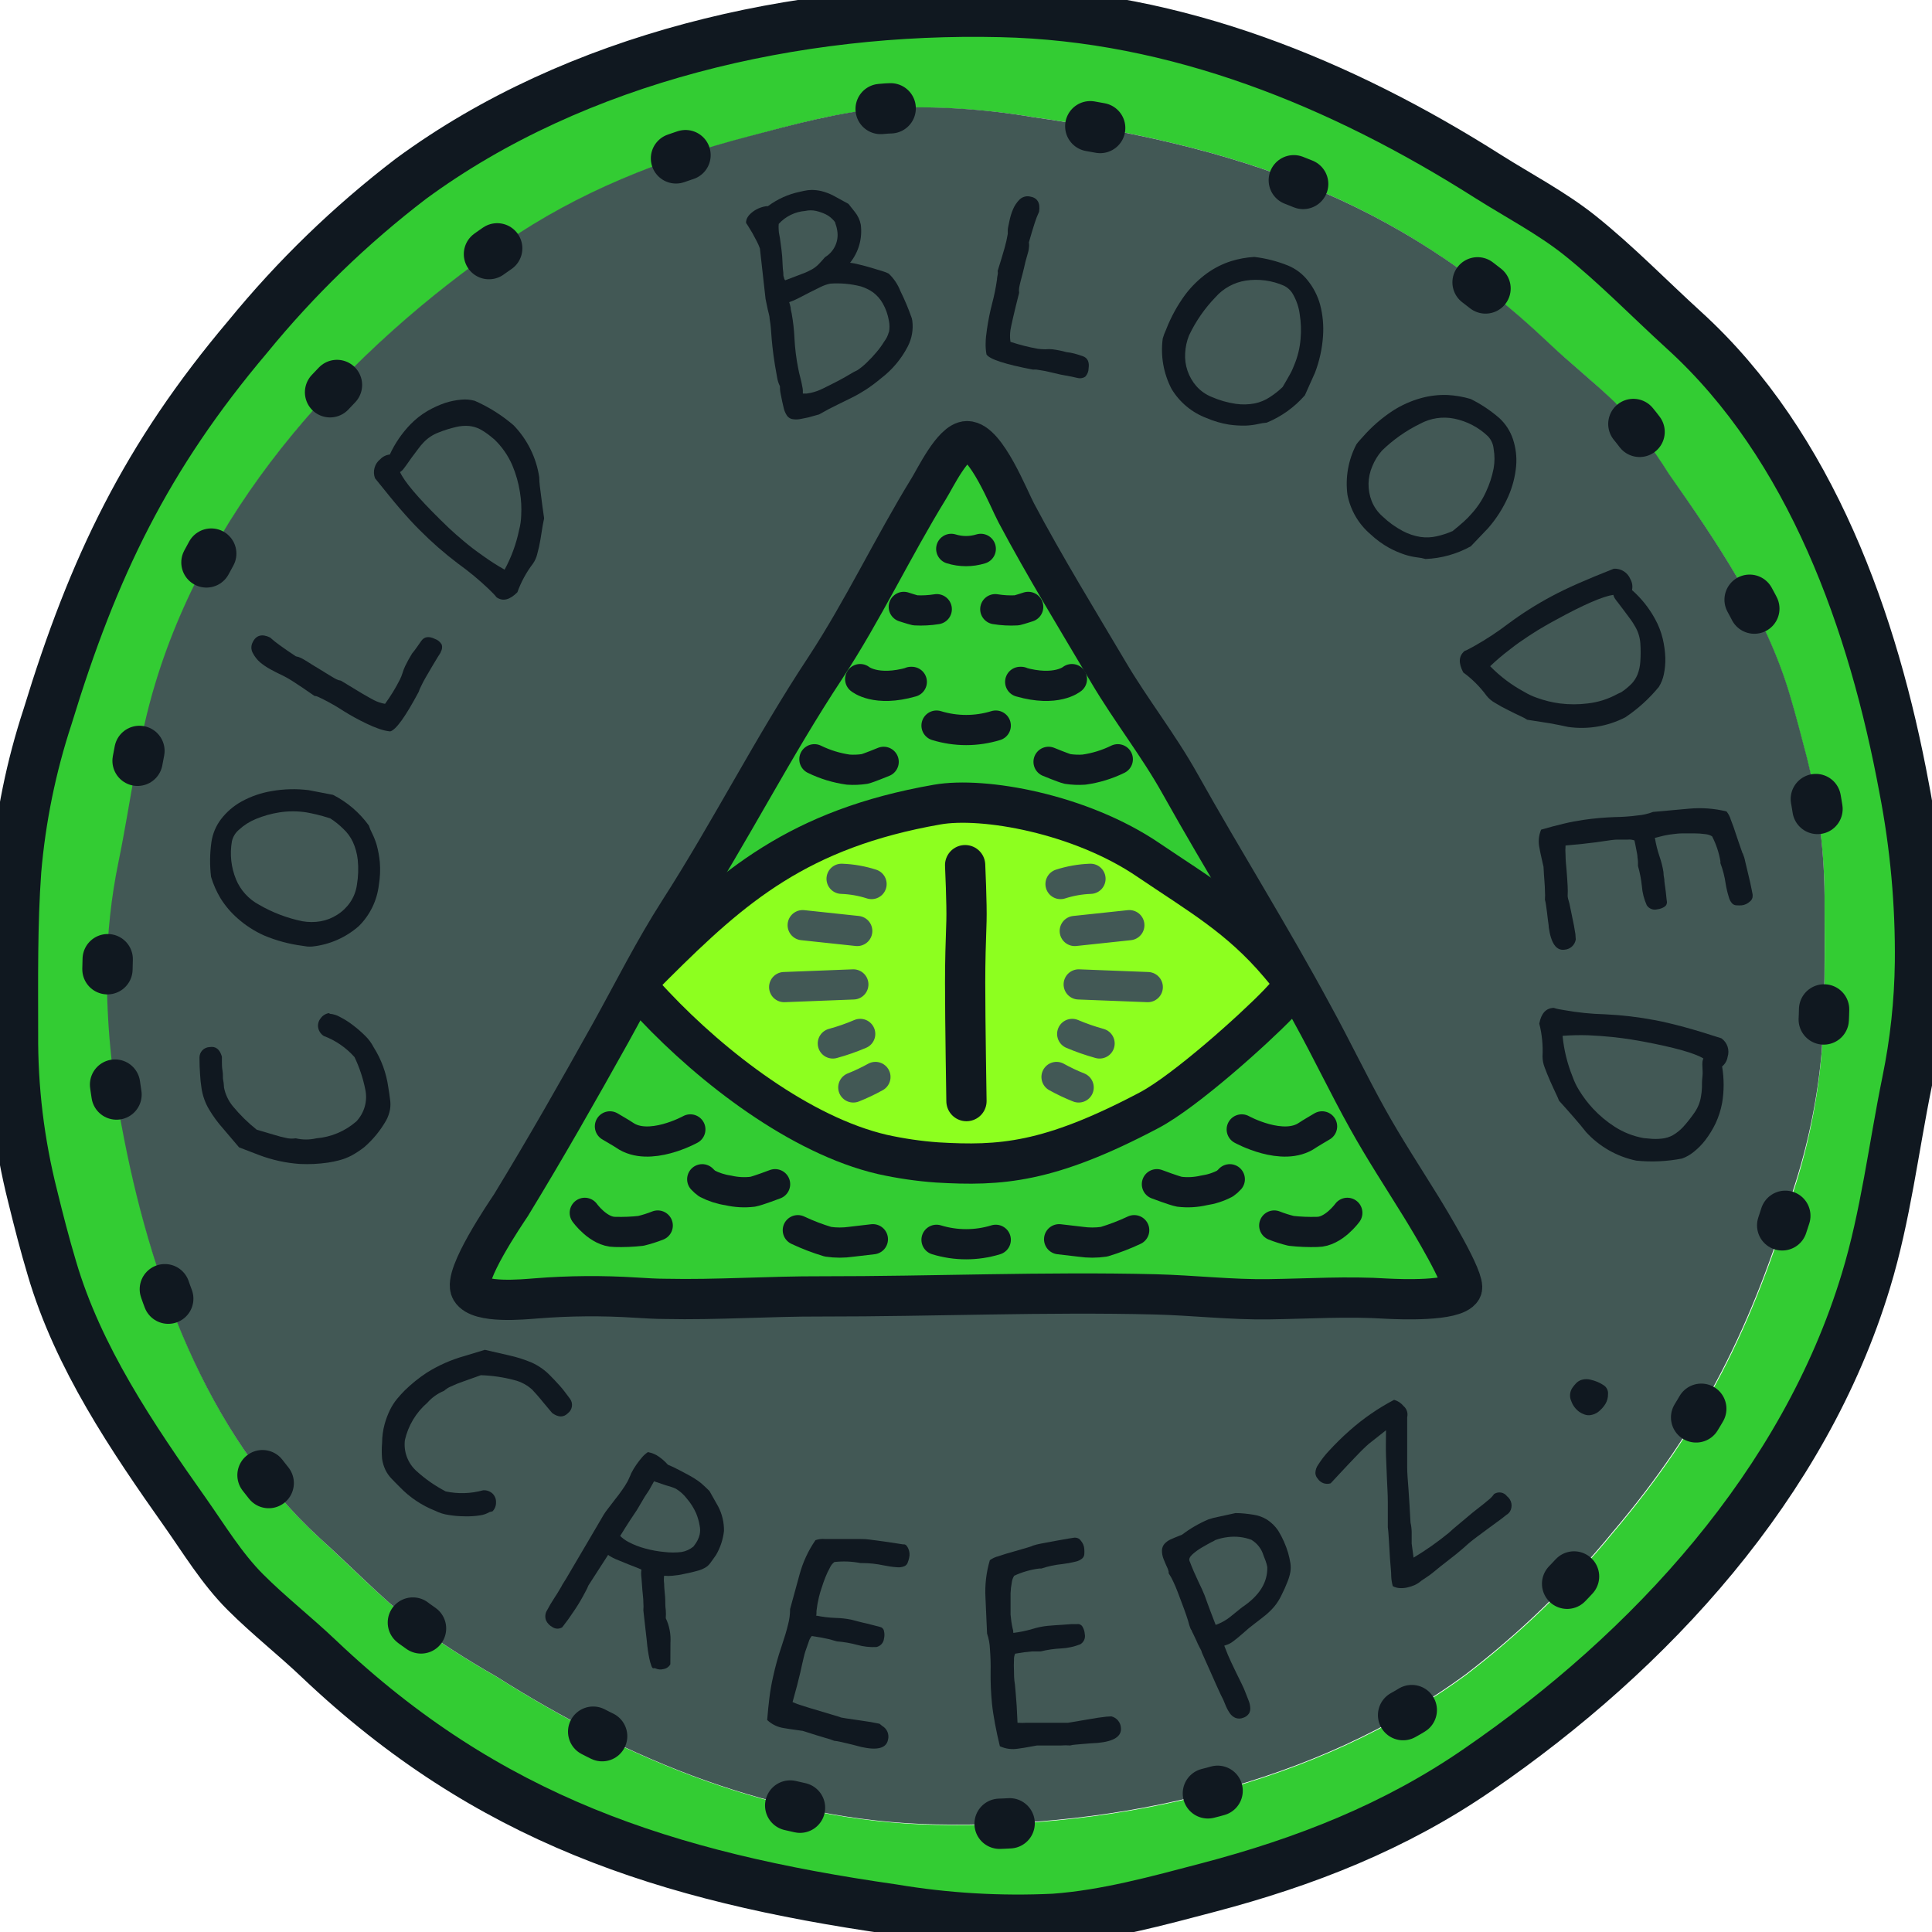 <svg width="96" height="96" viewBox="0 0 96 96" fill="none" xmlns="http://www.w3.org/2000/svg">
<g clip-path="url(#clip0_275:37463)">
<path d="M64.076 48.541C64.341 49.015 64.161 49.223 63.521 49.897C62.881 50.57 61.791 51.58 60.558 52.627C59.49 53.581 58.335 54.432 57.107 55.168C52.115 57.804 49.716 57.946 46.573 57.761C45.657 57.695 44.748 57.562 43.852 57.363C39.779 56.415 35.418 53.044 32.521 49.977C32.047 49.503 31.824 49.209 31.824 48.934C31.826 48.841 31.851 48.75 31.895 48.669C32.077 48.384 32.297 48.125 32.55 47.901C34.313 46.028 36.287 44.366 38.433 42.947C40.924 41.427 43.693 40.418 46.577 39.979C48.872 39.576 53.688 40.429 57.069 42.729C59.614 44.454 61.606 45.573 63.573 47.896C63.758 48.097 63.926 48.312 64.076 48.541Z" fill="#8DFF1F"/>
<path d="M32.541 47.9C32.288 48.125 32.068 48.383 31.886 48.668L31.811 48.626C32.422 47.492 33.053 46.374 33.749 45.279C36.281 41.339 38.424 37.096 41.008 33.19C42.904 30.298 44.326 27.202 46.156 24.268C46.455 23.794 47.341 21.926 48.052 21.921C49.001 21.921 50.129 24.794 50.498 25.481C51.921 28.165 53.523 30.781 55.078 33.403C56.197 35.299 57.562 37.025 58.629 38.935C60.421 42.15 62.355 45.288 64.161 48.493L64.076 48.54C63.926 48.312 63.758 48.096 63.574 47.895C61.606 45.596 59.615 44.454 57.069 42.728C53.684 40.429 48.873 39.575 46.578 39.978C43.693 40.418 40.925 41.426 38.433 42.946C36.285 44.365 34.307 46.027 32.541 47.9Z" fill="#33CC33"/>
<path d="M94.593 39.196C95.152 42.036 95.423 44.925 95.403 47.82C95.378 49.812 95.164 51.798 94.763 53.75C94.086 57.069 93.697 60.416 92.716 63.639C89.658 73.737 82.016 82.043 73.454 87.926C69.334 90.771 64.845 92.525 60.033 93.791C57.52 94.45 54.984 95.156 52.381 95.346C49.695 95.472 47.003 95.313 44.35 94.871C33.058 93.25 24.245 90.396 15.849 82.427C14.659 81.294 13.355 80.275 12.189 79.109C11.023 77.942 10.151 76.496 9.212 75.164C6.567 71.419 3.874 67.446 2.575 63.009C2.224 61.833 1.916 60.639 1.627 59.458C0.955 56.807 0.625 54.081 0.646 51.347C0.646 48.654 0.608 45.947 0.802 43.259C1.024 40.658 1.547 38.092 2.362 35.612C4.637 28.16 7.268 22.694 12.317 16.72C14.703 13.805 17.418 11.177 20.41 8.889C28.644 2.83 39.614 0.355 49.722 0.597C58.468 0.787 66.641 4.134 73.947 8.77C75.445 9.718 77.109 10.586 78.498 11.695C80.309 13.141 81.963 14.843 83.675 16.407C89.99 22.177 93.076 30.99 94.593 39.196ZM90.52 52.271C90.696 49.853 90.672 47.417 90.663 44.994C90.678 42.535 90.382 40.083 89.781 37.698C89.501 36.632 89.226 35.555 88.909 34.498C87.719 30.506 85.296 26.913 82.912 23.561C82.123 22.303 81.227 21.115 80.233 20.011C79.185 18.972 78.01 18.052 76.915 17.033C69.382 9.842 61.45 7.272 51.277 5.812C48.89 5.414 46.468 5.271 44.052 5.385C41.71 5.556 39.425 6.191 37.163 6.807C32.835 7.945 28.791 9.538 25.089 12.084C17.39 17.36 10.506 24.832 7.757 33.92C6.88 36.826 6.529 39.86 5.917 42.823C5.556 44.58 5.362 46.367 5.339 48.161C5.325 50.766 5.57 53.365 6.069 55.922C7.434 63.303 10.212 71.234 15.915 76.449C17.461 77.871 18.945 79.388 20.58 80.687C21.897 81.638 23.265 82.516 24.676 83.318C31.247 87.49 38.6 90.505 46.484 90.676C55.581 90.875 65.447 88.666 72.866 83.214C75.557 81.153 78 78.787 80.148 76.165C84.708 70.788 87.079 65.868 89.127 59.164C89.856 56.928 90.323 54.615 90.52 52.271Z" fill="#33CC33"/>
<path d="M31.838 48.953C31.838 49.228 32.07 49.507 32.535 49.996C35.431 53.063 39.793 56.414 43.865 57.382C44.761 57.58 45.671 57.713 46.586 57.78C49.729 57.965 52.128 57.822 57.12 55.187C58.348 54.451 59.504 53.6 60.572 52.646C61.804 51.598 62.942 50.517 63.535 49.915C64.127 49.313 64.355 49.01 64.089 48.559L64.174 48.512C64.535 49.144 64.887 49.776 65.232 50.408C66.18 52.129 67.014 53.888 67.962 55.59C68.792 57.083 69.731 58.515 70.627 59.965C71.006 60.582 72.879 63.658 72.646 64.061C72.286 64.682 69.546 64.564 68.953 64.535C66.957 64.407 65.066 64.535 63.079 64.564C61.207 64.592 59.315 64.37 57.443 64.322C51.934 64.185 46.378 64.426 40.85 64.422C38.257 64.422 35.635 64.616 33.056 64.554C32.582 64.554 32.108 64.521 31.601 64.493C29.956 64.387 28.305 64.4 26.661 64.531C26.03 64.578 23.817 64.801 23.414 64.104C23.011 63.407 25.153 60.278 25.395 59.913C27.13 57.069 28.747 54.224 30.363 51.323C30.838 50.427 31.34 49.531 31.824 48.64L31.899 48.682C31.857 48.766 31.836 48.859 31.838 48.953Z" fill="#33CC33"/>
<path d="M90.661 44.976C90.661 47.398 90.695 49.835 90.519 52.253C90.312 54.596 89.835 56.907 89.097 59.141C87.049 65.844 84.679 70.765 80.118 76.141C77.971 78.764 75.527 81.129 72.836 83.191C65.427 88.642 55.551 90.852 46.454 90.653C38.58 90.482 31.227 87.467 24.647 83.295C23.235 82.493 21.867 81.614 20.551 80.664C18.915 79.365 17.431 77.82 15.886 76.426C10.197 71.211 7.405 63.303 6.039 55.922C5.54 53.366 5.296 50.766 5.309 48.161C5.332 46.368 5.526 44.58 5.888 42.823C6.499 39.86 6.836 36.826 7.727 33.92C10.486 24.832 17.36 17.361 25.069 12.065C28.771 9.52 32.815 7.927 37.143 6.789C39.404 6.192 41.69 5.556 44.032 5.367C46.455 5.257 48.883 5.407 51.275 5.812C61.44 7.272 69.371 9.842 76.927 17.015C77.999 18.034 79.175 18.954 80.246 19.992C81.239 21.096 82.136 22.284 82.924 23.543C85.295 26.913 87.732 30.488 88.922 34.48C89.239 35.537 89.514 36.613 89.794 37.68C90.39 40.065 90.681 42.517 90.661 44.976ZM72.609 64.057C72.841 63.654 70.968 60.577 70.589 59.961C69.693 58.51 68.754 57.079 67.925 55.585C66.977 53.883 66.123 52.125 65.194 50.404C64.85 49.772 64.497 49.139 64.137 48.507C62.331 45.303 60.397 42.164 58.605 38.95C57.538 37.054 56.172 35.3 55.054 33.418C53.499 30.796 51.92 28.179 50.474 25.496C50.104 24.808 48.957 21.926 48.028 21.936C47.326 21.936 46.44 23.794 46.132 24.282C44.325 27.217 42.894 30.312 40.983 33.204C38.4 37.111 36.242 41.354 33.725 45.293C33.028 46.388 32.398 47.507 31.786 48.64C31.312 49.532 30.838 50.427 30.326 51.323C28.709 54.239 27.093 57.069 25.358 59.914C25.116 60.279 22.987 63.474 23.376 64.105C23.765 64.735 25.993 64.579 26.623 64.531C28.267 64.4 29.918 64.387 31.563 64.493C32.037 64.522 32.535 64.545 33.019 64.555C35.617 64.617 38.234 64.422 40.812 64.422C46.331 64.422 51.887 64.185 57.405 64.323C59.278 64.37 61.169 64.593 63.042 64.564C65.028 64.531 66.92 64.408 68.916 64.536C69.522 64.56 72.263 64.678 72.609 64.057Z" fill="#425855"/>
<path d="M16.398 50.375C16.575 50.391 16.747 50.446 16.9 50.536C17.124 50.65 17.337 50.785 17.535 50.939C17.751 51.102 17.956 51.279 18.147 51.47C18.316 51.634 18.456 51.825 18.564 52.034C18.947 52.638 19.196 53.317 19.294 54.025C19.332 54.253 19.36 54.447 19.38 54.618C19.408 54.787 19.408 54.961 19.38 55.13C19.345 55.319 19.281 55.502 19.19 55.67C18.904 56.173 18.536 56.623 18.099 57.002C17.897 57.161 17.681 57.302 17.455 57.425C17.26 57.525 17.055 57.603 16.843 57.657C16.662 57.705 16.479 57.743 16.293 57.77C15.833 57.837 15.368 57.859 14.904 57.837C14.211 57.79 13.53 57.641 12.88 57.396L11.88 57.012L11.074 56.064C10.813 55.771 10.582 55.453 10.382 55.116C10.191 54.792 10.066 54.435 10.012 54.063C9.976 53.837 9.952 53.609 9.941 53.381C9.922 53.131 9.912 52.856 9.912 52.556C9.91 52.419 9.961 52.288 10.055 52.189C10.149 52.091 10.278 52.033 10.415 52.029C10.718 51.977 10.922 52.139 11.026 52.504C11.026 52.527 11.026 52.608 11.026 52.745C11.026 52.883 11.026 53.03 11.059 53.219C11.093 53.409 11.059 53.551 11.093 53.694C11.126 53.836 11.121 53.973 11.131 54.04C11.197 54.377 11.346 54.692 11.562 54.959C11.918 55.392 12.318 55.786 12.757 56.135L13.629 56.391C13.85 56.462 14.074 56.519 14.302 56.562C14.433 56.581 14.565 56.581 14.696 56.562C15.032 56.641 15.383 56.641 15.72 56.562C16.457 56.502 17.155 56.206 17.711 55.718C17.906 55.51 18.048 55.258 18.125 54.983C18.202 54.708 18.211 54.418 18.152 54.139C18.041 53.582 17.861 53.04 17.616 52.527C17.199 52.057 16.673 51.696 16.085 51.475C16.014 51.429 15.953 51.369 15.906 51.299C15.858 51.229 15.826 51.15 15.81 51.067C15.795 50.984 15.799 50.898 15.821 50.816C15.843 50.734 15.883 50.658 15.938 50.593C16.033 50.459 16.178 50.369 16.341 50.342L16.398 50.375Z" fill="#101820"/>
<path d="M16.549 39.496C17.254 39.855 17.863 40.377 18.327 41.017C18.371 41.153 18.427 41.285 18.493 41.411C18.586 41.598 18.662 41.793 18.72 41.994C18.794 42.267 18.845 42.547 18.872 42.828C18.904 43.21 18.888 43.593 18.825 43.971C18.735 44.745 18.386 45.465 17.834 46.014C17.184 46.587 16.372 46.943 15.511 47.033C15.43 47.038 15.35 47.038 15.269 47.033L15.018 46.995C14.366 46.91 13.728 46.738 13.122 46.483C12.643 46.269 12.2 45.983 11.808 45.635C11.478 45.347 11.192 45.011 10.96 44.639C10.758 44.303 10.599 43.943 10.486 43.568C10.418 42.994 10.425 42.414 10.505 41.842C10.565 41.431 10.728 41.041 10.979 40.709C11.257 40.346 11.607 40.044 12.008 39.823C12.469 39.571 12.969 39.398 13.487 39.311C14.099 39.202 14.723 39.185 15.34 39.263L16.549 39.496ZM16.412 40.666C16.137 40.577 15.904 40.51 15.71 40.467C15.516 40.425 15.354 40.387 15.236 40.368C14.785 40.297 14.326 40.297 13.875 40.368C13.477 40.431 13.087 40.54 12.714 40.695C12.408 40.82 12.127 40.998 11.884 41.221C11.703 41.369 11.577 41.572 11.524 41.8C11.411 42.438 11.482 43.096 11.728 43.696C11.952 44.237 12.358 44.682 12.875 44.957C13.545 45.346 14.273 45.623 15.032 45.777C15.332 45.829 15.638 45.829 15.938 45.777C16.232 45.724 16.512 45.613 16.762 45.45C17.014 45.292 17.23 45.084 17.398 44.838C17.575 44.579 17.69 44.282 17.734 43.971C17.803 43.56 17.818 43.143 17.777 42.729C17.744 42.417 17.661 42.113 17.53 41.828C17.415 41.585 17.254 41.366 17.056 41.183C16.86 40.989 16.644 40.815 16.412 40.666Z" fill="#101820"/>
<path d="M20.935 31.844C21.083 31.635 21.306 31.602 21.603 31.744C21.75 31.793 21.873 31.894 21.949 32.029C21.967 32.087 21.973 32.148 21.965 32.209C21.958 32.269 21.938 32.327 21.907 32.38C21.907 32.422 21.835 32.512 21.745 32.659L21.461 33.133C21.361 33.309 21.262 33.475 21.167 33.636C21.072 33.797 21.006 33.925 20.968 34.006C20.93 34.086 20.902 34.143 20.873 34.2C20.849 34.254 20.828 34.309 20.811 34.366C20.148 35.611 19.674 36.27 19.389 36.343C19.203 36.323 19.02 36.282 18.844 36.219C18.624 36.142 18.409 36.052 18.199 35.949C17.814 35.765 17.439 35.559 17.076 35.333C16.739 35.112 16.389 34.911 16.028 34.731L15.81 34.627C15.753 34.598 15.69 34.581 15.625 34.579C15.227 34.3 14.895 34.077 14.63 33.906C14.432 33.774 14.226 33.655 14.013 33.55L13.847 33.47C13.753 33.426 13.615 33.355 13.435 33.257C13.256 33.159 13.086 33.045 12.928 32.915C12.775 32.782 12.65 32.621 12.558 32.441C12.514 32.36 12.49 32.268 12.49 32.176C12.49 32.083 12.514 31.992 12.558 31.91C12.724 31.559 13.032 31.483 13.421 31.678C13.571 31.813 13.73 31.94 13.895 32.057C14.103 32.209 14.369 32.394 14.701 32.612C14.791 32.627 14.879 32.656 14.961 32.697C15.079 32.758 15.193 32.824 15.303 32.896C15.464 33.001 15.644 33.11 15.834 33.223L16.374 33.555C16.545 33.66 16.659 33.726 16.711 33.75C16.782 33.787 16.859 33.811 16.938 33.821L18.019 34.475C18.289 34.636 18.493 34.74 18.579 34.788C18.752 34.879 18.94 34.941 19.133 34.973C19.41 34.593 19.656 34.192 19.868 33.773C19.922 33.667 19.966 33.556 20.001 33.441C20.035 33.326 20.078 33.214 20.129 33.105C20.233 32.889 20.349 32.678 20.475 32.474C20.622 32.299 20.774 32.076 20.935 31.844Z" fill="#101820"/>
<path d="M25.523 21.134C26.204 21.839 26.649 22.739 26.794 23.708C26.794 23.983 26.841 24.286 26.884 24.623C26.927 24.959 26.974 25.334 27.036 25.747C27.036 25.794 26.998 25.917 26.965 26.121C26.931 26.325 26.898 26.548 26.855 26.804C26.815 27.05 26.761 27.294 26.694 27.534C26.654 27.704 26.581 27.865 26.481 28.008C26.152 28.439 25.891 28.919 25.708 29.43C25.338 29.8 24.992 29.904 24.67 29.677C24.622 29.613 24.57 29.553 24.514 29.496L24.296 29.278C23.809 28.815 23.291 28.386 22.745 27.994C22.075 27.486 21.441 26.932 20.849 26.334C20.555 26.045 20.228 25.685 19.858 25.258C19.488 24.831 19.081 24.31 18.635 23.765C18.572 23.6 18.563 23.419 18.61 23.248C18.657 23.077 18.757 22.926 18.896 22.817C19.021 22.686 19.189 22.603 19.37 22.584C19.626 22.029 19.974 21.521 20.399 21.082C20.648 20.826 20.93 20.604 21.238 20.423C21.515 20.262 21.807 20.128 22.11 20.024C22.374 19.937 22.648 19.882 22.925 19.858C23.148 19.836 23.373 19.856 23.589 19.915C24.291 20.223 24.942 20.634 25.523 21.134ZM24.381 21.684C24.214 21.547 24.035 21.426 23.845 21.323C23.678 21.238 23.496 21.186 23.309 21.167C23.09 21.149 22.869 21.166 22.655 21.219C22.358 21.287 22.066 21.379 21.783 21.494C21.511 21.597 21.265 21.759 21.062 21.968C20.963 22.07 20.871 22.18 20.787 22.295L20.456 22.736L20.171 23.139C20.086 23.253 20.034 23.324 20.01 23.348C19.972 23.391 19.927 23.428 19.877 23.457C20.089 23.928 20.757 24.718 21.882 25.827L22.323 26.254C22.522 26.443 22.764 26.652 23.044 26.889C23.324 27.126 23.632 27.363 23.992 27.614C24.339 27.865 24.7 28.096 25.073 28.306C25.409 27.688 25.652 27.024 25.794 26.334C25.857 26.098 25.892 25.854 25.898 25.609C25.92 25.224 25.899 24.838 25.836 24.457C25.765 23.998 25.637 23.549 25.457 23.12C25.249 22.639 24.948 22.204 24.57 21.84L24.381 21.684Z" fill="#101820"/>
<path d="M45.307 15.815L45.331 15.929C45.39 16.373 45.311 16.825 45.103 17.223C44.785 17.837 44.335 18.372 43.786 18.792C43.548 18.992 43.3 19.179 43.041 19.351C42.816 19.497 42.584 19.63 42.344 19.75L41.595 20.119C41.333 20.243 41.034 20.401 40.699 20.593L40.339 20.693C40.238 20.726 40.135 20.751 40.031 20.769L39.77 20.821C39.631 20.849 39.487 20.849 39.348 20.821C39.245 20.795 39.155 20.731 39.097 20.641C39.019 20.521 38.964 20.387 38.936 20.247C38.893 20.077 38.846 19.854 38.794 19.588C38.766 19.459 38.753 19.327 38.756 19.195C38.682 19.046 38.632 18.886 38.609 18.721C38.533 18.308 38.471 17.948 38.433 17.649C38.395 17.351 38.367 17.095 38.348 16.886C38.329 16.678 38.319 16.488 38.305 16.327C38.293 16.168 38.272 16.009 38.244 15.853C38.244 15.706 38.187 15.554 38.149 15.379C38.111 15.203 38.078 15.042 38.04 14.852L37.76 12.349C37.718 12.229 37.668 12.111 37.608 11.998L37.381 11.572C37.3 11.434 37.229 11.32 37.167 11.221C37.106 11.121 37.073 11.079 37.073 11.093C37.066 11.029 37.074 10.964 37.096 10.903C37.13 10.811 37.184 10.727 37.253 10.657C37.344 10.564 37.448 10.484 37.561 10.42C37.721 10.33 37.896 10.271 38.078 10.244H38.158C38.629 9.893 39.171 9.648 39.746 9.529L39.96 9.481C40.08 9.455 40.202 9.441 40.325 9.438C40.484 9.438 40.643 9.456 40.799 9.491C41.016 9.544 41.227 9.623 41.425 9.728L42.16 10.131L42.482 10.538C42.627 10.719 42.727 10.932 42.771 11.159C42.815 11.495 42.791 11.836 42.7 12.162C42.608 12.488 42.452 12.792 42.24 13.056C42.4 13.077 42.558 13.109 42.714 13.15C42.913 13.198 43.112 13.25 43.316 13.312L43.861 13.478C43.965 13.506 44.065 13.546 44.16 13.596C44.414 13.837 44.612 14.132 44.739 14.459C44.956 14.899 45.146 15.351 45.307 15.815ZM41.515 11.074C41.47 11.002 41.416 10.937 41.354 10.88C41.258 10.785 41.147 10.707 41.026 10.647C40.875 10.575 40.716 10.52 40.552 10.481C40.374 10.441 40.19 10.441 40.012 10.481C39.507 10.52 39.035 10.751 38.694 11.126C38.685 11.23 38.685 11.335 38.694 11.439C38.694 11.553 38.732 11.686 38.756 11.842C38.779 11.998 38.803 12.188 38.831 12.401C38.86 12.615 38.879 12.876 38.888 13.155C38.892 13.287 38.903 13.418 38.922 13.549C38.922 13.653 38.922 13.729 38.955 13.786C38.958 13.839 38.98 13.889 39.016 13.928L39.874 13.601C40.039 13.542 40.197 13.469 40.349 13.383C40.461 13.319 40.564 13.241 40.657 13.15C40.742 13.065 40.856 12.942 40.998 12.776C41.217 12.644 41.391 12.45 41.499 12.219C41.608 11.988 41.644 11.729 41.605 11.477C41.584 11.334 41.547 11.195 41.496 11.06L41.515 11.074ZM44.17 16.516C44.208 16.327 44.208 16.132 44.17 15.943C44.12 15.64 44.017 15.348 43.866 15.08C43.747 14.868 43.585 14.682 43.392 14.535C43.204 14.401 42.996 14.299 42.776 14.231C42.278 14.103 41.762 14.057 41.249 14.094C41.085 14.129 40.926 14.185 40.775 14.26L40.211 14.54L39.652 14.829C39.511 14.902 39.366 14.964 39.215 15.014C39.244 15.104 39.268 15.196 39.287 15.289C39.287 15.383 39.32 15.478 39.339 15.582C39.412 15.987 39.458 16.395 39.476 16.806C39.502 17.307 39.563 17.806 39.661 18.299C39.69 18.455 39.727 18.617 39.77 18.773C39.813 18.929 39.841 19.072 39.86 19.181C39.877 19.251 39.888 19.322 39.893 19.394C39.89 19.448 39.89 19.502 39.893 19.555H40.083L40.282 19.522C40.491 19.476 40.693 19.404 40.884 19.309C41.131 19.19 41.358 19.072 41.61 18.944C41.861 18.816 42.055 18.702 42.245 18.588C42.361 18.516 42.481 18.451 42.605 18.394C42.776 18.28 42.935 18.15 43.079 18.005C43.247 17.845 43.405 17.676 43.553 17.498C43.693 17.334 43.82 17.16 43.932 16.976C44.041 16.835 44.12 16.674 44.165 16.502L44.17 16.516Z" fill="#101820"/>
<path d="M53.797 17.697C54.039 17.778 54.139 17.982 54.091 18.309C54.09 18.463 54.029 18.611 53.921 18.721C53.818 18.787 53.694 18.811 53.575 18.788L53.257 18.717L52.698 18.612L52.129 18.48C51.993 18.445 51.855 18.418 51.716 18.399L51.508 18.366C51.448 18.361 51.387 18.361 51.328 18.366C49.937 18.1 49.167 17.849 49.019 17.612C48.984 17.428 48.97 17.24 48.976 17.053C48.976 16.849 49.005 16.616 49.042 16.356C49.103 15.933 49.187 15.513 49.294 15.099C49.4 14.702 49.482 14.298 49.54 13.89C49.54 13.8 49.564 13.725 49.573 13.653C49.588 13.591 49.588 13.526 49.573 13.464C49.72 12.99 49.834 12.62 49.919 12.317C49.984 12.087 50.036 11.855 50.076 11.62V11.435C50.076 11.335 50.119 11.184 50.157 10.984C50.197 10.783 50.257 10.586 50.337 10.397C50.412 10.22 50.52 10.059 50.654 9.922C50.719 9.857 50.798 9.808 50.886 9.78C50.973 9.752 51.066 9.746 51.157 9.761C51.541 9.818 51.702 10.069 51.631 10.52C51.544 10.708 51.47 10.901 51.408 11.098C51.328 11.35 51.233 11.658 51.124 12.046C51.14 12.137 51.14 12.23 51.124 12.321C51.124 12.394 51.095 12.522 51.038 12.705C50.981 12.889 50.929 13.092 50.882 13.317C50.83 13.53 50.778 13.739 50.725 13.928C50.673 14.118 50.65 14.251 50.64 14.308C50.628 14.388 50.628 14.469 50.64 14.55C50.511 15.058 50.411 15.466 50.341 15.773C50.27 16.076 50.228 16.289 50.209 16.398C50.181 16.593 50.181 16.791 50.209 16.986C50.655 17.133 51.111 17.249 51.574 17.332C51.694 17.347 51.814 17.355 51.934 17.356C52.054 17.345 52.175 17.345 52.295 17.356C52.532 17.387 52.766 17.434 52.996 17.498C53.262 17.522 53.523 17.602 53.797 17.697Z" fill="#101820"/>
<path d="M64.839 19.641C64.322 20.235 63.672 20.701 62.943 21.001C62.801 21.012 62.66 21.034 62.521 21.068C62.317 21.113 62.109 21.14 61.9 21.148C61.618 21.155 61.336 21.137 61.056 21.096C60.678 21.034 60.309 20.926 59.956 20.774C59.228 20.501 58.613 19.99 58.212 19.323C57.813 18.553 57.66 17.679 57.776 16.82C57.799 16.744 57.823 16.668 57.852 16.592C57.88 16.517 57.913 16.441 57.951 16.355C58.19 15.742 58.509 15.164 58.899 14.634C59.211 14.222 59.583 13.859 60.004 13.558C60.362 13.305 60.757 13.108 61.175 12.975C61.549 12.859 61.936 12.789 62.327 12.767C62.899 12.835 63.461 12.978 63.996 13.193C64.383 13.352 64.723 13.608 64.982 13.938C65.268 14.294 65.478 14.705 65.598 15.146C65.73 15.655 65.778 16.182 65.74 16.706C65.698 17.326 65.564 17.936 65.342 18.517L64.839 19.641ZM63.735 19.228C63.886 18.982 64.005 18.754 64.1 18.593C64.195 18.432 64.256 18.266 64.304 18.152C64.482 17.73 64.591 17.282 64.626 16.825C64.661 16.423 64.647 16.019 64.583 15.62C64.541 15.288 64.436 14.966 64.275 14.672C64.174 14.467 64.007 14.3 63.801 14.198C63.206 13.935 62.548 13.847 61.905 13.942C61.321 14.032 60.788 14.324 60.397 14.767C59.859 15.324 59.416 15.964 59.084 16.663C58.97 16.946 58.904 17.246 58.89 17.55C58.853 18.149 59.054 18.738 59.449 19.19C59.658 19.426 59.92 19.609 60.212 19.726C60.594 19.892 60.996 20.006 61.407 20.067C61.722 20.112 62.043 20.104 62.355 20.044C62.619 19.988 62.87 19.884 63.095 19.735C63.324 19.588 63.539 19.418 63.735 19.228Z" fill="#101820"/>
<path d="M73.084 27.145C72.393 27.529 71.621 27.745 70.832 27.776C70.694 27.736 70.553 27.709 70.41 27.695C70.202 27.669 69.998 27.622 69.798 27.558C69.53 27.468 69.27 27.356 69.021 27.221C68.688 27.036 68.379 26.809 68.101 26.548C67.507 26.043 67.103 25.351 66.954 24.585C66.841 23.727 66.995 22.855 67.395 22.087C67.441 22.021 67.492 21.957 67.546 21.897L67.717 21.708C68.151 21.212 68.65 20.776 69.201 20.414C69.64 20.131 70.12 19.916 70.623 19.778C71.046 19.663 71.484 19.611 71.922 19.627C72.314 19.647 72.703 19.714 73.079 19.826C73.591 20.081 74.069 20.399 74.501 20.774C74.81 21.058 75.041 21.415 75.174 21.812C75.32 22.245 75.375 22.703 75.336 23.159C75.288 23.682 75.155 24.195 74.942 24.675C74.691 25.244 74.355 25.772 73.947 26.24L73.084 27.145ZM72.188 26.382C72.411 26.202 72.6 26.041 72.747 25.908C72.894 25.775 73.008 25.657 73.088 25.562C73.399 25.228 73.654 24.845 73.842 24.429C74.014 24.062 74.14 23.675 74.217 23.277C74.275 22.954 74.275 22.623 74.217 22.3C74.196 22.068 74.097 21.849 73.937 21.679C73.472 21.234 72.89 20.93 72.259 20.802C71.681 20.685 71.08 20.776 70.562 21.058C69.862 21.4 69.222 21.851 68.665 22.395C68.465 22.623 68.305 22.882 68.191 23.163C68.071 23.437 68.007 23.732 68.002 24.031C67.997 24.327 68.05 24.622 68.158 24.898C68.274 25.19 68.458 25.45 68.694 25.657C68.995 25.946 69.335 26.191 69.704 26.387C69.979 26.533 70.277 26.633 70.585 26.681C70.852 26.72 71.124 26.709 71.386 26.648C71.668 26.586 71.943 26.495 72.207 26.377L72.188 26.382Z" fill="#101820"/>
<path d="M80.758 35.645C79.882 36.095 78.888 36.261 77.913 36.12C77.643 36.058 77.344 36.001 77.008 35.939L75.889 35.764C75.781 35.696 75.669 35.636 75.552 35.584C75.367 35.498 75.159 35.399 74.931 35.28C74.707 35.172 74.489 35.052 74.277 34.92C74.118 34.831 73.978 34.712 73.865 34.569C73.541 34.127 73.151 33.736 72.708 33.413C72.461 32.938 72.48 32.597 72.774 32.346C72.85 32.32 72.923 32.287 72.992 32.246L73.263 32.099C73.847 31.771 74.408 31.402 74.941 30.995C75.622 30.489 76.34 30.034 77.088 29.634C77.449 29.44 77.885 29.227 78.401 28.999C78.918 28.771 79.516 28.525 80.189 28.259C80.364 28.249 80.537 28.293 80.685 28.387C80.833 28.48 80.948 28.618 81.014 28.781C81.106 28.945 81.135 29.137 81.094 29.321C81.553 29.726 81.938 30.207 82.232 30.744C82.406 31.056 82.537 31.391 82.621 31.739C82.694 32.05 82.737 32.368 82.749 32.687C82.756 32.966 82.731 33.244 82.673 33.517C82.628 33.735 82.544 33.944 82.426 34.133C81.947 34.716 81.385 35.226 80.758 35.645ZM80.563 34.394C80.742 34.275 80.909 34.138 81.061 33.986C81.194 33.85 81.298 33.689 81.369 33.512C81.448 33.307 81.494 33.091 81.507 32.872C81.528 32.568 81.528 32.262 81.507 31.957C81.485 31.664 81.396 31.38 81.246 31.128C81.177 31.003 81.099 30.882 81.014 30.767C80.909 30.62 80.796 30.469 80.686 30.326L80.388 29.933C80.331 29.865 80.279 29.794 80.231 29.72C80.201 29.67 80.178 29.615 80.165 29.558C79.658 29.63 78.71 30.032 77.321 30.796C77.197 30.857 77.022 30.962 76.785 31.094C76.548 31.227 76.273 31.398 75.969 31.597C75.666 31.796 75.339 32.019 75.021 32.275C74.679 32.532 74.353 32.809 74.045 33.104C74.537 33.608 75.103 34.035 75.723 34.37C75.931 34.496 76.152 34.6 76.382 34.678C76.746 34.81 77.122 34.902 77.505 34.953C77.967 35.011 78.433 35.011 78.894 34.953C79.415 34.894 79.92 34.733 80.378 34.479L80.563 34.394Z" fill="#101820"/>
<path d="M78.299 46.682C78.277 46.816 78.211 46.939 78.111 47.031C78.012 47.123 77.884 47.178 77.749 47.189C77.332 47.251 77.071 46.877 76.957 46.08C76.957 45.966 76.929 45.843 76.914 45.706C76.9 45.568 76.886 45.45 76.872 45.35C76.858 45.25 76.834 45.075 76.82 44.971C76.809 44.883 76.791 44.795 76.767 44.71C76.778 44.562 76.778 44.413 76.767 44.264C76.767 43.989 76.72 43.591 76.696 43.07L76.554 42.439C76.526 42.292 76.502 42.193 76.497 42.145C76.426 41.838 76.454 41.516 76.578 41.225C76.962 41.112 77.332 41.017 77.682 40.932C78.033 40.846 78.37 40.785 78.697 40.737C79.211 40.663 79.728 40.617 80.247 40.6C80.623 40.595 80.998 40.569 81.371 40.519C81.634 40.498 81.892 40.438 82.139 40.344L83.926 40.183C84.55 40.124 85.18 40.171 85.789 40.32C85.887 40.44 85.96 40.579 86.002 40.728C86.093 40.965 86.183 41.202 86.268 41.477C86.353 41.752 86.434 41.951 86.505 42.169C86.576 42.387 86.6 42.439 86.595 42.397C86.652 42.536 86.695 42.68 86.723 42.828C86.78 43.046 86.832 43.302 86.889 43.525C86.946 43.748 86.998 43.999 87.036 44.188C87.074 44.378 87.093 44.473 87.088 44.464V44.516C87.09 44.571 87.078 44.626 87.053 44.676C87.028 44.726 86.992 44.768 86.946 44.8C86.837 44.901 86.7 44.966 86.552 44.985C86.464 44.991 86.375 44.991 86.287 44.985C86.207 44.984 86.13 44.952 86.073 44.895C85.99 44.804 85.931 44.693 85.903 44.572C85.835 44.354 85.782 44.13 85.746 43.904C85.697 43.557 85.609 43.217 85.486 42.89V42.79C85.412 42.361 85.273 41.945 85.073 41.557C84.97 41.494 84.853 41.457 84.732 41.448C84.553 41.423 84.372 41.41 84.192 41.41H83.608C83.414 41.41 83.257 41.434 83.134 41.448C82.907 41.473 82.682 41.516 82.461 41.576C82.309 41.619 82.229 41.638 82.229 41.624C82.281 41.946 82.36 42.263 82.466 42.572C82.551 42.819 82.615 43.072 82.656 43.33C82.656 43.435 82.67 43.553 82.698 43.686C82.698 43.824 82.727 43.966 82.746 44.113C82.764 44.26 82.784 44.392 82.793 44.511C82.802 44.629 82.817 44.719 82.826 44.791C82.835 44.842 82.828 44.894 82.807 44.941C82.786 44.989 82.751 45.029 82.708 45.056C82.599 45.127 82.476 45.17 82.347 45.184C82.25 45.21 82.147 45.204 82.053 45.167C81.96 45.131 81.88 45.065 81.826 44.98C81.691 44.681 81.609 44.36 81.584 44.032C81.549 43.692 81.484 43.356 81.39 43.027C81.39 42.97 81.39 42.904 81.39 42.828C81.386 42.752 81.378 42.676 81.366 42.6C81.366 42.477 81.328 42.344 81.304 42.202C81.281 42.06 81.248 41.918 81.214 41.761C81.111 41.724 81.001 41.709 80.892 41.719C80.726 41.719 80.551 41.719 80.37 41.719C80.19 41.719 79.953 41.761 79.674 41.799L79.318 41.851C78.924 41.904 78.412 41.96 77.791 42.013C77.779 42.17 77.779 42.329 77.791 42.487C77.791 42.733 77.82 42.994 77.844 43.264C77.867 43.534 77.882 43.795 77.896 44.041C77.904 44.2 77.904 44.358 77.896 44.516C77.896 44.516 77.896 44.61 77.948 44.767C78 44.923 78.028 45.146 78.095 45.435C78.185 45.848 78.247 46.175 78.28 46.412L78.299 46.682Z" fill="#101820"/>
<path d="M81.303 57.671C80.343 57.471 79.47 56.974 78.809 56.249C78.639 56.031 78.444 55.798 78.221 55.542C77.999 55.286 77.747 55.002 77.468 54.694C77.423 54.576 77.372 54.46 77.316 54.348C77.231 54.163 77.131 53.954 77.027 53.717C76.922 53.48 76.828 53.243 76.747 53.025C76.682 52.856 76.648 52.676 76.647 52.494C76.676 51.946 76.622 51.396 76.486 50.863C76.581 50.351 76.823 50.09 77.207 50.081C77.283 50.107 77.36 50.128 77.439 50.143L77.738 50.195C78.4 50.314 79.071 50.382 79.743 50.399C80.59 50.438 81.433 50.538 82.265 50.697C82.668 50.773 83.142 50.887 83.688 51.034C84.233 51.181 84.849 51.37 85.536 51.593C85.679 51.695 85.786 51.839 85.842 52.005C85.897 52.171 85.898 52.351 85.844 52.518C85.814 52.704 85.716 52.873 85.57 52.992C85.672 53.594 85.672 54.21 85.57 54.812C85.504 55.163 85.394 55.504 85.243 55.827C85.103 56.117 84.935 56.391 84.74 56.647C84.571 56.868 84.375 57.067 84.157 57.24C83.984 57.381 83.788 57.492 83.579 57.567C82.829 57.713 82.062 57.748 81.303 57.671ZM81.943 56.576C82.156 56.6 82.37 56.6 82.583 56.576C82.771 56.557 82.953 56.5 83.119 56.41C83.308 56.3 83.481 56.163 83.631 56.002C83.836 55.775 84.026 55.534 84.2 55.282C84.368 55.041 84.478 54.766 84.522 54.476C84.547 54.335 84.563 54.192 84.569 54.049C84.569 53.869 84.569 53.684 84.593 53.499C84.617 53.314 84.593 53.148 84.593 53.025C84.586 52.937 84.586 52.848 84.593 52.76C84.6 52.702 84.616 52.646 84.64 52.594C84.204 52.328 83.209 52.048 81.654 51.755L81.047 51.65C80.777 51.608 80.464 51.565 80.099 51.527C79.734 51.489 79.345 51.461 78.923 51.442C78.496 51.428 78.069 51.437 77.643 51.47C77.711 52.172 77.88 52.86 78.146 53.513C78.227 53.744 78.334 53.965 78.463 54.172C78.664 54.502 78.897 54.81 79.16 55.092C79.477 55.432 79.836 55.732 80.227 55.983C80.666 56.267 81.158 56.46 81.673 56.552L81.943 56.576Z" fill="#101820"/>
<path d="M24.329 75.132C24.183 75.218 24.022 75.274 23.855 75.297C23.607 75.336 23.357 75.352 23.106 75.345C22.834 75.344 22.563 75.322 22.295 75.278C22.062 75.246 21.837 75.176 21.627 75.07C20.961 74.808 20.359 74.405 19.863 73.889C19.702 73.728 19.56 73.586 19.446 73.463C19.327 73.338 19.227 73.196 19.152 73.041C19.07 72.867 19.014 72.681 18.986 72.491C18.963 72.226 18.963 71.96 18.986 71.695C18.987 71.384 19.029 71.075 19.109 70.775C19.177 70.527 19.267 70.285 19.38 70.054C19.476 69.857 19.595 69.673 19.735 69.504C19.868 69.348 19.991 69.206 20.114 69.087C20.446 68.763 20.808 68.471 21.195 68.215C21.783 67.844 22.422 67.562 23.092 67.376L24.092 67.072L25.291 67.347C25.676 67.432 26.052 67.551 26.415 67.703C26.757 67.857 27.068 68.074 27.33 68.343C27.477 68.485 27.629 68.656 27.804 68.845C27.979 69.035 28.136 69.258 28.316 69.495C28.357 69.549 28.388 69.61 28.406 69.676C28.423 69.741 28.428 69.81 28.419 69.877C28.41 69.945 28.388 70.01 28.354 70.068C28.32 70.127 28.275 70.179 28.221 70.22C28.003 70.438 27.747 70.433 27.448 70.22C27.448 70.22 27.377 70.144 27.292 70.04L26.998 69.689C26.894 69.561 26.789 69.433 26.68 69.31L26.443 69.049C26.19 68.82 25.884 68.657 25.552 68.575C25.01 68.431 24.453 68.35 23.893 68.333L23.04 68.637C22.82 68.711 22.604 68.798 22.395 68.897C22.273 68.949 22.161 69.022 22.063 69.111C21.744 69.241 21.46 69.444 21.233 69.703C20.673 70.186 20.283 70.836 20.119 71.557C20.084 71.841 20.118 72.13 20.219 72.399C20.32 72.667 20.484 72.907 20.698 73.098C21.135 73.496 21.623 73.835 22.148 74.108C22.763 74.239 23.401 74.22 24.007 74.051C24.093 74.044 24.18 74.056 24.262 74.086C24.343 74.115 24.418 74.161 24.481 74.221C24.537 74.278 24.581 74.347 24.61 74.422C24.639 74.497 24.651 74.577 24.647 74.657C24.649 74.739 24.634 74.82 24.604 74.896C24.574 74.972 24.529 75.041 24.471 75.098L24.329 75.132Z" fill="#101820"/>
<path d="M33.309 82.698C33.274 82.761 33.225 82.815 33.166 82.856C33.107 82.897 33.039 82.924 32.968 82.935C32.832 82.972 32.687 82.959 32.56 82.897C32.529 82.887 32.496 82.887 32.465 82.897C32.432 82.897 32.404 82.864 32.375 82.797C32.329 82.674 32.293 82.547 32.266 82.418C32.208 82.138 32.167 81.855 32.143 81.569L31.968 80.019C31.979 79.89 31.979 79.76 31.968 79.63C31.968 79.441 31.939 79.237 31.92 79.014C31.901 78.791 31.887 78.583 31.873 78.388C31.852 78.258 31.852 78.125 31.873 77.995C31.791 77.954 31.707 77.917 31.622 77.886L31.209 77.725L30.768 77.544C30.626 77.488 30.526 77.445 30.465 77.412L30.327 77.336C30.288 77.315 30.252 77.29 30.218 77.26L29.469 78.422L29.237 78.782C29.203 78.87 29.164 78.955 29.118 79.038L28.976 79.303C28.832 79.569 28.673 79.827 28.502 80.076C28.331 80.337 28.142 80.598 27.938 80.858C27.867 80.903 27.785 80.927 27.701 80.927C27.617 80.927 27.535 80.903 27.464 80.858C27.319 80.784 27.202 80.664 27.132 80.517C27.1 80.431 27.089 80.34 27.1 80.249C27.11 80.158 27.143 80.071 27.194 79.996L27.355 79.706C27.431 79.583 27.502 79.465 27.578 79.351C27.654 79.237 27.72 79.133 27.777 79.033L27.9 78.825L27.947 78.734C28 78.663 28.189 78.35 28.516 77.786C28.843 77.222 29.337 76.402 29.995 75.269C30.061 75.161 30.134 75.058 30.213 74.961L30.555 74.515C30.683 74.359 30.801 74.198 30.91 74.041C31.007 73.907 31.096 73.768 31.176 73.624C31.214 73.553 31.247 73.482 31.275 73.415C31.309 73.346 31.339 73.275 31.366 73.202C31.442 73.052 31.53 72.908 31.626 72.771C31.712 72.648 31.804 72.529 31.901 72.415C31.987 72.315 32.086 72.227 32.195 72.154L32.399 72.206C32.475 72.234 32.55 72.268 32.622 72.306C32.833 72.434 33.023 72.594 33.186 72.78C33.383 72.862 33.576 72.953 33.764 73.055L34.196 73.283L34.461 73.434L34.698 73.591C34.785 73.653 34.868 73.721 34.945 73.795C35.035 73.875 35.134 73.97 35.253 74.088L35.689 74.861C35.883 75.234 35.98 75.65 35.974 76.07C35.928 76.492 35.794 76.899 35.58 77.265C35.471 77.426 35.376 77.554 35.3 77.658C35.231 77.758 35.14 77.841 35.035 77.9C34.911 77.969 34.779 78.022 34.641 78.056C34.48 78.104 34.272 78.151 34.011 78.204C33.813 78.251 33.612 78.282 33.409 78.298C33.273 78.312 33.137 78.312 33.001 78.298C32.982 78.427 32.982 78.558 33.001 78.687C33.001 78.886 33.029 79.104 33.048 79.341C33.067 79.578 33.048 79.815 33.082 79.996C33.093 80.133 33.093 80.271 33.082 80.408C33.264 80.79 33.343 81.213 33.314 81.636L33.309 82.698ZM34.456 76.848L34.58 76.677C34.611 76.63 34.639 76.581 34.665 76.53C34.709 76.443 34.742 76.35 34.765 76.255C34.797 76.108 34.797 75.956 34.765 75.809C34.731 75.601 34.674 75.398 34.594 75.203C34.474 74.931 34.315 74.678 34.12 74.454C33.975 74.265 33.796 74.104 33.594 73.98C33.522 73.945 33.447 73.914 33.371 73.889L33.072 73.799L32.498 73.605L32.261 74.032L32.039 74.368L31.65 75.027C31.465 75.297 31.176 75.734 30.816 76.321C30.941 76.443 31.083 76.545 31.238 76.625C31.502 76.764 31.782 76.872 32.072 76.947C32.382 77.032 32.7 77.089 33.02 77.118C33.302 77.151 33.587 77.151 33.869 77.118C34.085 77.08 34.287 76.987 34.456 76.848Z" fill="#101820"/>
<path d="M43.843 85.765C43.96 85.833 44.05 85.938 44.101 86.063C44.151 86.189 44.159 86.327 44.123 86.457C44.033 86.87 43.592 86.983 42.805 86.808L42.44 86.713L42.094 86.628L41.719 86.542C41.632 86.522 41.543 86.508 41.454 86.5C41.316 86.445 41.175 86.399 41.032 86.362C40.771 86.286 40.387 86.168 39.889 86.007L39.254 85.917L38.956 85.869C38.642 85.824 38.351 85.683 38.121 85.466C38.15 85.068 38.192 84.689 38.235 84.333C38.278 83.991 38.338 83.65 38.415 83.314C38.525 82.807 38.664 82.307 38.832 81.816C38.979 81.38 39.088 81.019 39.155 80.735C39.224 80.48 39.26 80.217 39.259 79.953L39.733 78.222C39.898 77.618 40.164 77.046 40.52 76.53C40.672 76.477 40.834 76.457 40.994 76.473H41.79H42.52C42.729 76.473 42.81 76.473 42.767 76.473C42.916 76.47 43.065 76.48 43.213 76.501L43.928 76.596L44.597 76.696L44.872 76.739H44.924C45.014 76.739 45.085 76.833 45.142 76.971C45.199 77.109 45.21 77.262 45.175 77.407C45.157 77.493 45.132 77.577 45.099 77.658C45.07 77.733 45.012 77.792 44.938 77.824C44.824 77.871 44.701 77.889 44.578 77.876C44.35 77.86 44.124 77.828 43.9 77.781C43.557 77.707 43.208 77.669 42.857 77.668H42.758C42.33 77.585 41.892 77.567 41.459 77.616C41.362 77.691 41.286 77.788 41.236 77.9C41.151 78.053 41.077 78.211 41.013 78.374C40.942 78.554 40.876 78.739 40.819 78.924C40.769 79.069 40.726 79.216 40.691 79.365C40.637 79.587 40.597 79.811 40.572 80.038C40.572 80.199 40.572 80.28 40.539 80.275C40.861 80.341 41.187 80.381 41.516 80.394C41.777 80.399 42.037 80.428 42.293 80.479L42.639 80.569C42.772 80.602 42.909 80.64 43.056 80.669L43.445 80.768L43.72 80.839C43.771 80.848 43.818 80.872 43.855 80.908C43.891 80.945 43.916 80.992 43.924 81.043C43.955 81.169 43.955 81.301 43.924 81.427C43.913 81.527 43.871 81.62 43.803 81.694C43.736 81.768 43.647 81.819 43.549 81.84C43.23 81.857 42.909 81.821 42.601 81.735C42.271 81.645 41.933 81.587 41.591 81.56L41.402 81.508L41.179 81.446L40.785 81.365L40.335 81.294C40.264 81.378 40.212 81.477 40.183 81.584C40.126 81.74 40.069 81.901 40.017 82.058C39.965 82.214 39.913 82.461 39.847 82.74L39.771 83.086C39.681 83.475 39.553 83.973 39.382 84.575C39.535 84.646 39.694 84.705 39.856 84.75C40.089 84.826 40.33 84.902 40.6 84.978L41.345 85.201C41.582 85.267 41.729 85.319 41.795 85.343L42.046 85.386L42.724 85.485C43.142 85.542 43.469 85.599 43.701 85.651L43.843 85.765Z" fill="#101820"/>
<path d="M55.225 85.286C55.355 85.318 55.471 85.391 55.556 85.494C55.642 85.598 55.692 85.725 55.699 85.859C55.737 86.276 55.353 86.528 54.551 86.604L54.177 86.627L53.817 86.656L53.438 86.689C53.348 86.695 53.259 86.709 53.172 86.732C53.024 86.72 52.875 86.72 52.726 86.732C52.456 86.732 52.053 86.732 51.532 86.732L50.896 86.845L50.602 86.888C50.291 86.943 49.97 86.902 49.683 86.769C49.588 86.381 49.507 86.006 49.441 85.651C49.375 85.295 49.322 84.959 49.289 84.632C49.239 84.115 49.217 83.596 49.223 83.076C49.231 82.7 49.22 82.323 49.19 81.948C49.181 81.683 49.133 81.421 49.047 81.171L48.967 79.379C48.933 78.753 49.007 78.126 49.185 77.525C49.31 77.434 49.452 77.368 49.602 77.331C49.839 77.25 50.076 77.174 50.361 77.098L51.062 76.895C51.261 76.833 51.337 76.809 51.295 76.809C51.436 76.763 51.58 76.726 51.726 76.7L52.437 76.567L53.101 76.449L53.381 76.406H53.433C53.489 76.407 53.544 76.422 53.592 76.449C53.641 76.476 53.682 76.515 53.712 76.563C53.809 76.676 53.867 76.817 53.878 76.966C53.885 77.054 53.885 77.143 53.878 77.231C53.872 77.309 53.837 77.382 53.779 77.435C53.683 77.516 53.569 77.571 53.447 77.596C53.225 77.652 53.001 77.693 52.774 77.719C52.425 77.754 52.082 77.827 51.75 77.938H51.645C51.212 77.993 50.79 78.114 50.394 78.298C50.329 78.4 50.289 78.515 50.275 78.634C50.241 78.811 50.221 78.99 50.214 79.17C50.214 79.366 50.214 79.56 50.214 79.753C50.214 79.948 50.214 80.104 50.214 80.227C50.232 80.454 50.265 80.679 50.313 80.9C50.34 80.977 50.353 81.057 50.351 81.138C50.672 81.1 50.989 81.035 51.299 80.943C51.548 80.865 51.804 80.813 52.063 80.787L52.423 80.758L52.85 80.73L53.248 80.701H53.528C53.579 80.694 53.631 80.702 53.678 80.725C53.724 80.748 53.763 80.784 53.788 80.829C53.854 80.941 53.893 81.066 53.902 81.194C53.923 81.293 53.913 81.396 53.872 81.488C53.831 81.58 53.762 81.656 53.675 81.706C53.371 81.825 53.051 81.894 52.726 81.91C52.384 81.927 52.045 81.976 51.712 82.057H51.517H51.285L50.887 82.1L50.441 82.171C50.397 82.272 50.377 82.383 50.384 82.493C50.375 82.667 50.375 82.841 50.384 83.015C50.384 83.2 50.384 83.432 50.432 83.712L50.465 84.072C50.503 84.466 50.536 84.978 50.56 85.603C50.718 85.614 50.876 85.614 51.034 85.603H51.816H52.594C52.835 85.603 52.997 85.603 53.068 85.603L53.324 85.561L53.997 85.447C54.414 85.371 54.741 85.324 54.978 85.3L55.225 85.286Z" fill="#101820"/>
<path d="M64.004 77.156C64.052 77.323 64.09 77.492 64.118 77.663C64.141 77.811 64.141 77.961 64.118 78.109C64.088 78.271 64.042 78.43 63.98 78.583C63.892 78.811 63.793 79.034 63.682 79.251C63.581 79.468 63.452 79.671 63.298 79.853C63.167 80.002 63.025 80.14 62.871 80.266C62.719 80.389 62.549 80.522 62.359 80.664C62.169 80.806 61.942 80.991 61.681 81.228C61.534 81.356 61.401 81.465 61.278 81.555C61.17 81.641 61.046 81.706 60.913 81.745L60.833 81.773C60.961 82.115 61.079 82.394 61.183 82.608C61.288 82.821 61.373 83.015 61.458 83.181L61.691 83.655C61.775 83.822 61.849 83.993 61.913 84.167C61.951 84.262 61.994 84.366 62.037 84.485C62.083 84.594 62.112 84.709 62.122 84.826C62.136 84.93 62.118 85.036 62.07 85.13C62 85.239 61.895 85.319 61.771 85.357C61.645 85.408 61.504 85.408 61.378 85.357C61.266 85.305 61.171 85.223 61.103 85.12C61.017 84.992 60.946 84.856 60.889 84.713C60.824 84.538 60.746 84.369 60.657 84.205C60.591 84.069 60.515 83.903 60.429 83.707L60.145 83.067C60.036 82.816 59.903 82.517 59.747 82.176L59.714 82.096C59.714 82.043 59.657 81.963 59.605 81.854C59.547 81.746 59.495 81.635 59.448 81.522L59.297 81.2C59.255 81.123 59.219 81.044 59.188 80.963V80.996C59.121 80.843 59.069 80.684 59.031 80.522C58.936 80.213 58.766 79.749 58.529 79.133C58.453 78.933 58.377 78.749 58.301 78.592C58.236 78.446 58.159 78.307 58.069 78.175C58.067 78.148 58.067 78.121 58.069 78.094C58.059 78.049 58.047 78.005 58.031 77.962C58.002 77.9 57.974 77.829 57.936 77.753L57.827 77.492C57.763 77.343 57.732 77.181 57.737 77.018C57.745 76.907 57.788 76.8 57.86 76.715C57.942 76.626 58.04 76.553 58.149 76.501C58.273 76.445 58.415 76.383 58.576 76.321L58.732 76.26C59.138 75.951 59.581 75.695 60.05 75.496C60.205 75.444 60.364 75.403 60.524 75.373L61.392 75.184C61.728 75.184 62.022 75.226 62.274 75.264C62.514 75.298 62.744 75.38 62.952 75.506C63.176 75.65 63.368 75.839 63.516 76.061C63.725 76.403 63.889 76.771 64.004 77.156ZM62.971 77.872C62.953 77.763 62.924 77.657 62.885 77.554L62.781 77.284C62.684 76.96 62.469 76.684 62.179 76.511C61.804 76.371 61.4 76.326 61.003 76.378C60.793 76.403 60.586 76.453 60.387 76.525C60.329 76.565 60.267 76.599 60.202 76.625C60.06 76.701 59.903 76.786 59.728 76.89C59.559 76.988 59.4 77.102 59.254 77.232C59.116 77.36 59.069 77.469 59.107 77.563C59.244 77.924 59.391 78.26 59.538 78.569C59.685 78.877 59.794 79.109 59.856 79.27C59.856 79.27 60.036 79.787 60.406 80.74L60.534 80.692C60.745 80.604 60.943 80.488 61.122 80.346C61.321 80.19 61.52 80.024 61.709 79.872C62.577 79.294 62.989 78.635 62.971 77.872Z" fill="#101820"/>
<path d="M75.032 75.103C74.998 75.156 74.955 75.203 74.904 75.241C74.881 75.241 74.781 75.34 74.611 75.464L74.023 75.895L73.383 76.369C73.174 76.525 73.027 76.644 72.942 76.72L72.714 76.924L72.359 77.222L71.856 77.616C71.671 77.763 71.472 77.91 71.264 78.09C71.055 78.27 70.842 78.398 70.633 78.54C70.535 78.625 70.427 78.697 70.311 78.754C70.186 78.81 70.056 78.853 69.922 78.882C69.794 78.91 69.663 78.919 69.533 78.91C69.419 78.902 69.307 78.87 69.206 78.815C69.164 78.66 69.138 78.501 69.13 78.341C69.13 78.076 69.088 77.787 69.069 77.464C69.05 77.142 69.031 76.838 69.012 76.516C68.993 76.194 68.978 76.004 68.96 75.885C68.96 75.44 68.96 75.027 68.96 74.639C68.96 74.25 68.931 73.871 68.917 73.496C68.903 73.122 68.884 72.738 68.87 72.344C68.855 71.951 68.87 71.529 68.87 71.069L68.011 71.747L67.869 71.875C67.651 72.074 67.395 72.349 67.068 72.69C66.741 73.032 66.433 73.373 66.12 73.705C66.003 73.742 65.877 73.74 65.761 73.699C65.646 73.658 65.547 73.58 65.48 73.477C65.409 73.402 65.368 73.305 65.361 73.202C65.362 73.049 65.412 72.899 65.504 72.776C65.657 72.533 65.833 72.306 66.03 72.098C66.361 71.736 66.71 71.393 67.078 71.069C67.746 70.478 68.483 69.971 69.272 69.557C69.459 69.61 69.624 69.719 69.746 69.87C69.824 69.937 69.881 70.024 69.912 70.122C69.943 70.22 69.946 70.325 69.922 70.424C69.922 70.69 69.922 70.898 69.922 71.093C69.922 71.287 69.922 71.453 69.922 71.619C69.922 71.785 69.922 71.974 69.922 72.174C69.922 72.373 69.922 72.614 69.922 72.908C69.922 73.202 69.955 73.572 69.988 74.013C70.022 74.454 70.05 74.999 70.088 75.658C70.124 75.814 70.143 75.972 70.145 76.132C70.145 76.303 70.145 76.492 70.145 76.701L70.24 77.398C70.855 77.029 71.443 76.615 71.998 76.16L72.212 75.966L72.619 75.625L73.184 75.151L73.715 74.734L74.004 74.496C74.093 74.422 74.171 74.336 74.236 74.24C74.337 74.171 74.462 74.144 74.583 74.164C74.704 74.184 74.812 74.251 74.885 74.35C74.996 74.437 75.072 74.561 75.099 74.699C75.126 74.838 75.102 74.981 75.032 75.103Z" fill="#101820"/>
<path d="M79.683 68.83C79.757 68.877 79.817 68.944 79.855 69.022C79.894 69.101 79.91 69.189 79.901 69.276C79.905 69.442 79.862 69.607 79.778 69.75C79.679 69.914 79.548 70.058 79.394 70.172C79.289 70.245 79.169 70.293 79.043 70.314C78.94 70.332 78.834 70.322 78.735 70.286C78.644 70.255 78.558 70.212 78.479 70.158C78.293 70.025 78.153 69.838 78.076 69.622C78.027 69.517 78.007 69.401 78.016 69.286C78.025 69.17 78.064 69.059 78.128 68.963C78.182 68.884 78.242 68.809 78.308 68.74C78.388 68.654 78.49 68.592 78.602 68.56C78.748 68.519 78.902 68.519 79.048 68.56C79.275 68.611 79.49 68.702 79.683 68.83Z" fill="#101820"/>
<path d="M30.307 55.969C30.307 55.969 30.947 56.343 31.032 56.405C32.246 57.258 34.303 56.12 34.303 56.12" stroke="#101820" stroke-width="1.5" stroke-linecap="round" stroke-linejoin="round"/>
<path d="M34.893 58.596C34.967 58.676 35.05 58.749 35.139 58.814C35.466 58.982 35.818 59.096 36.182 59.15C36.581 59.243 36.993 59.266 37.4 59.217C37.642 59.174 38.514 58.842 38.514 58.842" stroke="#101820" stroke-width="1.5" stroke-linecap="round" stroke-linejoin="round"/>
<path d="M29.057 60.265C29.057 60.265 29.735 61.213 30.55 61.213C30.982 61.226 31.415 61.209 31.844 61.161C32.13 61.092 32.41 61.003 32.683 60.895" stroke="#101820" stroke-width="1.5" stroke-linecap="round" stroke-linejoin="round"/>
<path d="M39.643 61.127C40.127 61.355 40.628 61.547 41.141 61.701C41.529 61.758 41.923 61.758 42.312 61.701L43.373 61.577" stroke="#101820" stroke-width="1.5" stroke-linecap="round" stroke-linejoin="round"/>
<path d="M65.693 55.969C65.693 55.969 65.058 56.343 64.972 56.405C63.759 57.258 61.701 56.12 61.701 56.12" stroke="#101820" stroke-width="1.5" stroke-linecap="round" stroke-linejoin="round"/>
<path d="M61.108 58.596C61.035 58.678 60.952 58.751 60.862 58.814C60.535 58.984 60.183 59.097 59.819 59.15C59.421 59.243 59.01 59.266 58.605 59.217C58.363 59.174 57.486 58.842 57.486 58.842" stroke="#101820" stroke-width="1.5" stroke-linecap="round" stroke-linejoin="round"/>
<path d="M66.948 60.265C66.948 60.265 66.265 61.213 65.454 61.213C65.021 61.226 64.587 61.209 64.156 61.161C63.87 61.092 63.59 61.003 63.316 60.895" stroke="#101820" stroke-width="1.5" stroke-linecap="round" stroke-linejoin="round"/>
<path d="M56.358 61.127C55.873 61.355 55.373 61.547 54.86 61.701C54.472 61.758 54.077 61.758 53.689 61.701L52.627 61.577" stroke="#101820" stroke-width="1.5" stroke-linecap="round" stroke-linejoin="round"/>
<path d="M46.535 61.605C47.495 61.899 48.52 61.899 49.479 61.605" stroke="#101820" stroke-width="1.5" stroke-linecap="round" stroke-linejoin="round"/>
<path d="M40.467 37.727C40.998 37.987 41.568 38.162 42.154 38.243C42.424 38.261 42.694 38.25 42.96 38.21C43.141 38.172 43.909 37.855 43.909 37.855" stroke="#101820" stroke-width="1.5" stroke-linecap="round" stroke-linejoin="round"/>
<path d="M42.742 33.744C42.742 33.744 43.515 34.398 45.307 33.882H45.264" stroke="#101820" stroke-width="1.5" stroke-linecap="round" stroke-linejoin="round"/>
<path d="M44.908 30.156C44.908 30.156 45.349 30.299 45.482 30.327C45.838 30.346 46.196 30.327 46.548 30.27" stroke="#101820" stroke-width="1.5" stroke-linecap="round" stroke-linejoin="round"/>
<path d="M46.535 36.054C47.495 36.348 48.52 36.348 49.479 36.054" stroke="#101820" stroke-width="1.5" stroke-linecap="round" stroke-linejoin="round"/>
<path d="M47.266 27.273C47.745 27.421 48.256 27.421 48.735 27.273" stroke="#101820" stroke-width="1.5" stroke-linecap="round" stroke-linejoin="round"/>
<path d="M55.543 37.727C55.012 37.987 54.442 38.162 53.856 38.243C53.587 38.261 53.316 38.25 53.05 38.21C52.87 38.172 52.102 37.855 52.102 37.855" stroke="#101820" stroke-width="1.5" stroke-linecap="round" stroke-linejoin="round"/>
<path d="M53.263 33.744C53.263 33.744 52.49 34.398 50.693 33.882H50.741" stroke="#101820" stroke-width="1.5" stroke-linecap="round" stroke-linejoin="round"/>
<path d="M51.091 30.156C51.091 30.156 50.654 30.299 50.522 30.327C50.165 30.347 49.807 30.328 49.455 30.27" stroke="#101820" stroke-width="1.5" stroke-linecap="round" stroke-linejoin="round"/>
<path d="M95.403 47.82C95.378 49.812 95.164 51.798 94.763 53.75C94.086 57.069 93.697 60.416 92.716 63.639C89.658 73.737 82.016 82.043 73.454 87.926C69.334 90.771 64.845 92.525 60.033 93.791C57.52 94.45 54.984 95.156 52.381 95.346C49.695 95.475 47.003 95.316 44.35 94.871C33.058 93.25 24.245 90.396 15.849 82.427C14.659 81.294 13.355 80.275 12.189 79.109C11.023 77.942 10.151 76.496 9.212 75.164C6.567 71.419 3.874 67.446 2.575 63.009C2.224 61.838 1.916 60.639 1.627 59.458C0.955 56.807 0.625 54.081 0.646 51.347C0.646 48.654 0.608 45.947 0.802 43.259C1.024 40.658 1.547 38.092 2.362 35.612C4.637 28.16 7.268 22.694 12.317 16.725C14.701 13.807 17.417 11.178 20.41 8.889C28.644 2.83 39.619 0.355 49.727 0.597C58.468 0.787 66.641 4.134 73.947 8.77C75.445 9.718 77.109 10.586 78.498 11.695C80.309 13.141 81.963 14.848 83.675 16.407C90.013 22.168 93.1 30.98 94.617 39.163C95.17 42.015 95.433 44.915 95.403 47.82V47.82Z" stroke="#101820" stroke-width="2.5" stroke-linecap="round" stroke-linejoin="round"/>
<path d="M5.339 48.161C5.365 46.368 5.558 44.581 5.917 42.823C6.529 39.861 6.865 36.826 7.757 33.92C10.516 24.832 17.39 17.361 25.098 12.066C28.801 9.52 32.845 7.927 37.173 6.789C39.434 6.192 41.719 5.556 44.061 5.391C46.474 5.273 48.894 5.415 51.277 5.812C61.441 7.273 69.372 9.842 76.929 17.015C78 18.034 79.176 18.954 80.247 19.992C81.241 21.096 82.137 22.284 82.926 23.543C85.296 26.913 87.733 30.488 88.923 34.48C89.24 35.537 89.515 36.613 89.795 37.68C90.396 40.065 90.692 42.516 90.677 44.976C90.677 47.398 90.71 49.84 90.535 52.253C90.33 54.596 89.853 56.908 89.112 59.141C87.064 65.844 84.694 70.765 80.133 76.141C77.987 78.765 75.544 81.131 72.852 83.191C65.442 88.643 55.567 90.852 46.469 90.653C38.595 90.482 31.242 87.467 24.662 83.295C23.25 82.493 21.883 81.615 20.566 80.664C18.931 79.365 17.447 77.82 15.901 76.426C10.212 71.24 7.42 63.303 6.055 55.922C5.56 53.365 5.321 50.766 5.339 48.161Z" stroke="#101820" stroke-width="2.5" stroke-linecap="round" stroke-linejoin="round" stroke-dasharray="0.5 9.98"/>
<path d="M33.043 64.54C32.569 64.54 32.094 64.507 31.587 64.478C29.942 64.373 28.291 64.385 26.647 64.516C26.017 64.564 23.803 64.787 23.4 64.094C22.997 63.402 25.14 60.264 25.381 59.899C27.117 57.055 28.733 54.21 30.35 51.309C31.478 49.275 32.497 47.232 33.749 45.279C36.281 41.339 38.423 37.096 41.007 33.19C42.903 30.298 44.354 27.202 46.156 24.268C46.454 23.794 47.345 21.926 48.052 21.921C49 21.921 50.128 24.794 50.498 25.486C51.92 28.165 53.527 30.781 55.078 33.403C56.196 35.299 57.562 37.025 58.628 38.935C60.781 42.785 63.127 46.521 65.218 50.403C66.166 52.124 67.001 53.883 67.949 55.585C68.778 57.078 69.717 58.51 70.613 59.961C70.992 60.577 72.865 63.654 72.632 64.057C72.272 64.678 69.532 64.559 68.944 64.531C66.944 64.403 65.052 64.531 63.066 64.559C61.193 64.588 59.301 64.365 57.429 64.317C51.92 64.18 46.364 64.422 40.836 64.417C38.243 64.407 35.631 64.597 33.043 64.54Z" stroke="#101820" stroke-width="2" stroke-linecap="round" stroke-linejoin="round"/>
<path d="M63.564 47.896C64.403 48.873 64.398 48.967 63.512 49.897C62.35 51.105 58.904 54.215 57.098 55.168C52.106 57.804 49.707 57.946 46.564 57.761C45.648 57.695 44.739 57.562 43.843 57.363C39.77 56.415 35.409 53.044 32.512 49.977C31.564 48.991 31.564 48.854 32.541 47.901C36.409 44.047 39.68 41.183 46.569 39.979C48.863 39.576 53.68 40.429 57.06 42.729C59.606 44.454 61.597 45.573 63.564 47.896V47.896Z" stroke="#101820" stroke-width="2" stroke-linecap="round" stroke-linejoin="round"/>
<path d="M47.957 42.989C47.957 42.989 48.047 44.961 48.023 45.758C47.986 46.777 47.957 47.792 47.957 48.82C47.957 50.774 48.023 54.713 48.023 54.713" stroke="#101820" stroke-width="2" stroke-linecap="round" stroke-linejoin="round"/>
<path d="M42.402 48.915L38.965 49.048" stroke="#425855" stroke-width="1.5" stroke-linecap="round" stroke-linejoin="round"/>
<path d="M42.596 46.26L39.885 45.971" stroke="#425855" stroke-width="1.5" stroke-linecap="round" stroke-linejoin="round"/>
<path d="M43.307 43.928C42.825 43.773 42.324 43.685 41.818 43.667" stroke="#425855" stroke-width="1.5" stroke-linecap="round" stroke-linejoin="round"/>
<path d="M42.743 51.375C42.301 51.564 41.847 51.723 41.383 51.849" stroke="#425855" stroke-width="1.5" stroke-linecap="round" stroke-linejoin="round"/>
<path d="M43.5 53.514C43.145 53.711 42.778 53.885 42.4 54.035" stroke="#425855" stroke-width="1.5" stroke-linecap="round" stroke-linejoin="round"/>
<path d="M53.6 48.915L57.032 49.048" stroke="#425855" stroke-width="1.5" stroke-linecap="round" stroke-linejoin="round"/>
<path d="M53.404 46.26L56.116 45.971" stroke="#425855" stroke-width="1.5" stroke-linecap="round" stroke-linejoin="round"/>
<path d="M52.697 43.928C53.179 43.773 53.68 43.685 54.186 43.667" stroke="#425855" stroke-width="1.5" stroke-linecap="round" stroke-linejoin="round"/>
<path d="M53.277 51.375C53.72 51.563 54.174 51.721 54.638 51.849" stroke="#425855" stroke-width="1.5" stroke-linecap="round" stroke-linejoin="round"/>
<path d="M52.498 53.514C52.853 53.711 53.22 53.885 53.598 54.035" stroke="#425855" stroke-width="1.5" stroke-linecap="round" stroke-linejoin="round"/>
</g>
<defs>
<clipPath id="clip0_275:37463">
<rect width="96" height="96" fill="white"/>
</clipPath>
</defs>
</svg>
